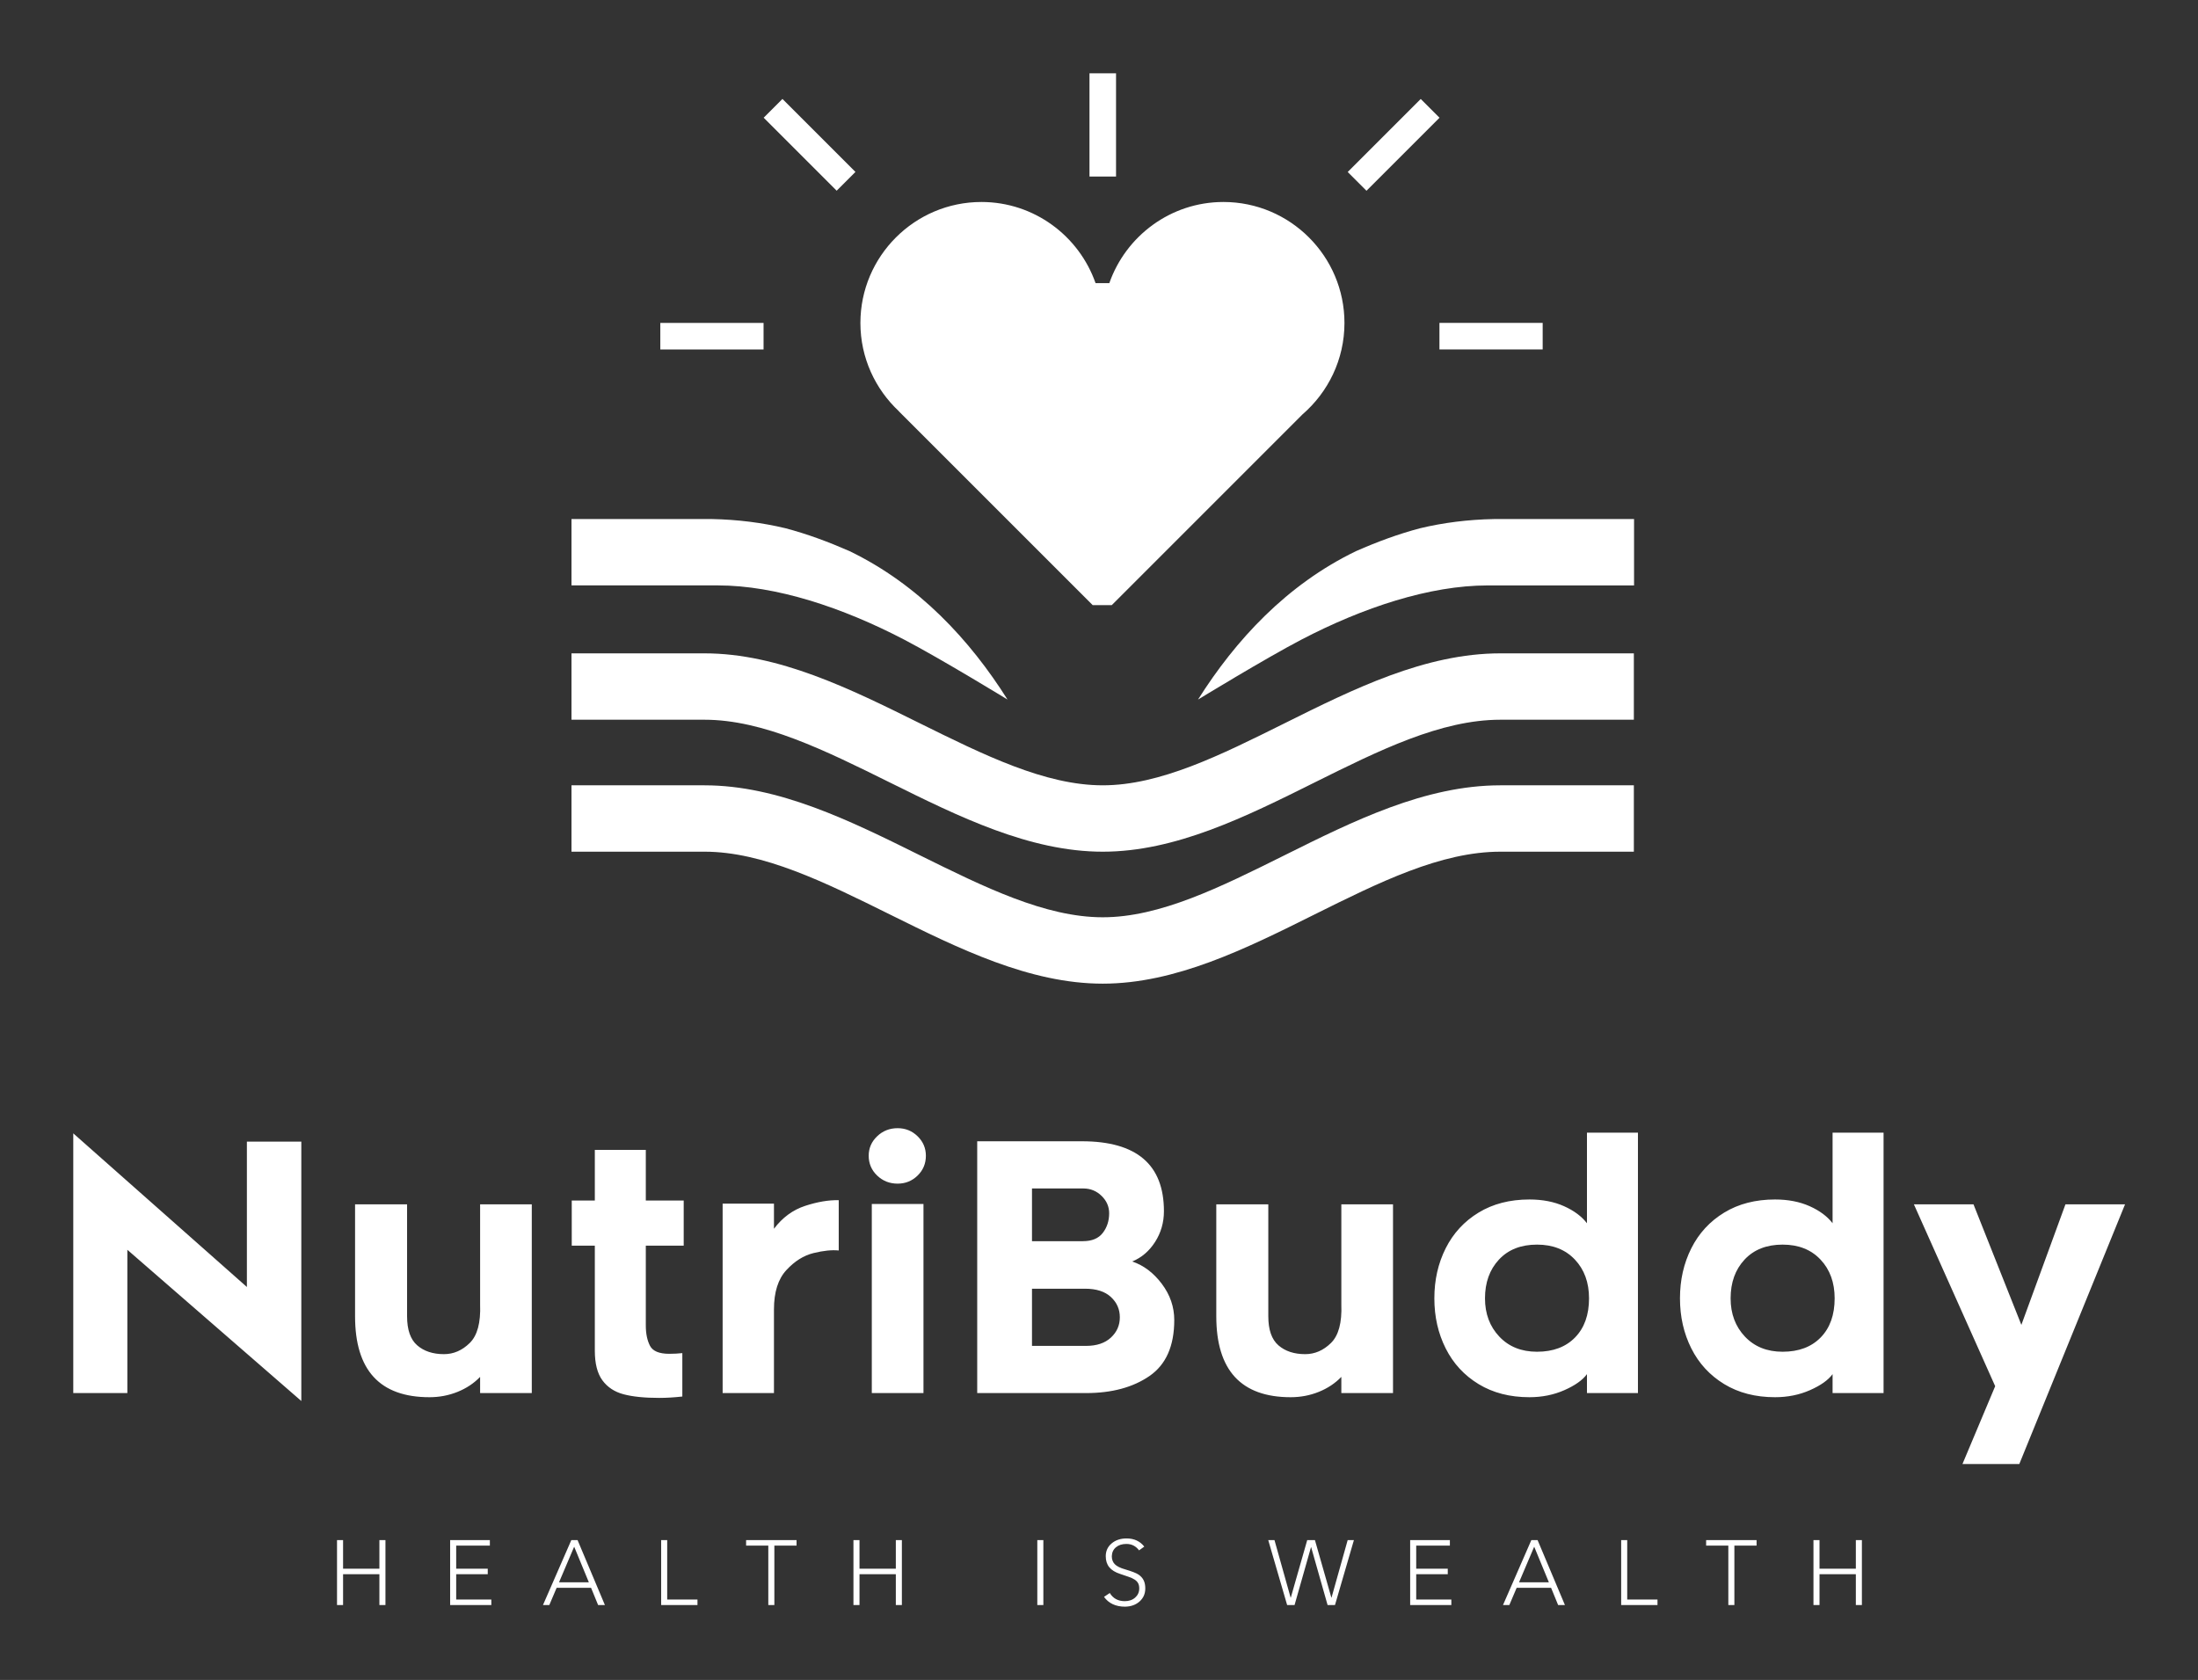 
        <svg xmlns="http://www.w3.org/2000/svg" xmlns:xlink="http://www.w3.org/1999/xlink" version="1.1" width="3214.286" height="2456.882" viewBox="0 0 3214.286 2456.882">
			
			<rect x="0" y="0" width="3214.286" height="2456.882" fill="#333333" stroke="none"/>
			
			<g transform="scale(10.714) translate(10, 10)">
				<defs id="SvgjsDefs1013"/><g id="SvgjsG1014" featureKey="mugSzh-0" transform="matrix(1.812,0,0,1.812,49.918,-29.265)" fill="#fff"><g xmlns="http://www.w3.org/2000/svg"><rect x="16.672" y="34.959" width="7.777" height="2"/></g><g xmlns="http://www.w3.org/2000/svg"><rect x="75.361" y="34.956" width="7.776" height="2"/></g><g xmlns="http://www.w3.org/2000/svg"><rect x="70.903" y="17.644" transform="matrix(-0.707 -0.707 0.707 -0.707 107.519 87.605)" width="2" height="7.781"/></g><g xmlns="http://www.w3.org/2000/svg"><rect x="24.019" y="20.536" transform="matrix(-0.707 -0.707 0.707 -0.707 32.418 56.498)" width="7.777" height="2"/></g><path xmlns="http://www.w3.org/2000/svg" d="M59.091,25.848c-3.974,0-7.353,2.56-8.598,6.115h-1.035c-1.245-3.556-4.624-6.115-8.599-6.115  c-5.026,0-9.115,4.09-9.115,9.115c0,2.626,1.123,4.99,2.906,6.655h-0.01l14.6,14.6h1.439l14.358-14.361  c1.937-1.673,3.169-4.14,3.169-6.894C68.207,29.938,64.116,25.848,59.091,25.848z"/><g xmlns="http://www.w3.org/2000/svg"><rect x="49" y="16.154" width="2" height="7.777"/></g><g xmlns="http://www.w3.org/2000/svg"><path d="M71.777,51.059c-0.164,0.057-0.325,0.117-0.488,0.178C71.452,51.176,71.614,51.114,71.777,51.059z"/><path d="M30.919,52.146c-1.584-0.693-3.195-1.295-4.843-1.726c-1.728-0.412-3.577-0.65-5.552-0.688H9.981v5h11.017   c4.386,0,9.396,1.664,14.041,4.084c2.737,1.428,7.786,4.515,7.786,4.515C40.002,58.855,36.14,54.668,30.919,52.146z"/></g><path xmlns="http://www.w3.org/2000/svg" d="M49.998,84.734c-5.508,0-10.858-2.648-16.034-5.213c-4.912-2.433-9.553-4.729-13.966-4.729H9.981v-5h10.017  c5.583,0,10.974,2.668,16.185,5.25c4.875,2.412,9.478,4.691,13.815,4.691c4.311,0,8.859-2.267,13.679-4.664  c5.214-2.596,10.604-5.277,16.273-5.277c0.02,0,0.037,0,0.056,0h9.999v5H79.998c-0.016,0-0.025,0-0.041,0  c-4.501,0-9.143,2.311-14.055,4.754C60.78,82.098,55.482,84.734,49.998,84.734z"/><path xmlns="http://www.w3.org/2000/svg" d="M49.998,74.793c-5.508,0-10.858-2.648-16.034-5.213c-4.912-2.434-9.553-4.729-13.966-4.729H9.981v-5h10.017  c5.583,0,10.974,2.668,16.185,5.25c4.875,2.412,9.478,4.691,13.815,4.691c4.311,0,8.859-2.266,13.679-4.664  c5.214-2.596,10.604-5.277,16.273-5.277c0.02,0,0.037,0,0.056,0h9.999v5H79.998c-0.016,0-0.025,0-0.04,0  c-4.502,0-9.144,2.31-14.056,4.754C60.78,72.155,55.482,74.793,49.998,74.793z"/><path xmlns="http://www.w3.org/2000/svg" d="M57.175,63.332c0,0,5.05-3.087,7.786-4.514c4.646-2.422,9.655-4.084,14.041-4.084H90.02v-5H79.477  c-1.976,0.037-3.824,0.275-5.553,0.688c-1.646,0.43-3.259,1.031-4.843,1.727C63.859,54.668,59.998,58.855,57.175,63.332z"/></g><g id="SvgjsG1015" featureKey="PPkF4s-0" transform="matrix(2.351,0,0,2.351,-3.667,133.14)" fill="#fff"><path d="M4.7 20 l-3.14 0 l0 -15.08 l10.08 8.92 l0 -8.44 l3.16 0 l0 15.06 l-10.1 -8.78 l0 8.32 z M17.92 15.54 l0 -6.5 l3.02 0 l0 6.5 q0 1.18 0.59 1.69 t1.55 0.51 q0.84 0 1.5 -0.65 t0.6 -2.23 l0 -5.82 l3 0 l0 10.96 l-3 0 l0 -0.94 q-0.54 0.56 -1.31 0.87 t-1.63 0.31 q-4.32 0 -4.32 -4.7 z M34.8 16.08 q0 0.7 0.24 1.17 t1.12 0.47 q0.4 0 0.76 -0.04 l0 2.52 q-0.72 0.08 -1.34 0.08 q-1.28 0 -2.07 -0.21 t-1.23 -0.81 t-0.44 -1.72 l0 -6.1 l-1.34 0 l0 -2.62 l1.34 0 l0 -2.94 l2.96 0 l0 2.94 l2.2 0 l0 2.62 l-2.2 0 l0 4.64 z M44.54 11.87 q-0.86 0.21 -1.58 0.99 t-0.72 2.28 l0 4.86 l-2.98 0 l0 -11 l2.98 0 l0 1.46 q0.74 -0.98 1.81 -1.33 t1.95 -0.33 l0 2.92 q-0.6 -0.06 -1.46 0.15 z M50.58 7.37 q-0.48 0.47 -1.16 0.47 q-0.7 0 -1.19 -0.47 t-0.49 -1.15 q0 -0.66 0.49 -1.13 t1.19 -0.47 q0.68 0 1.16 0.47 t0.48 1.13 q0 0.68 -0.48 1.15 z M47.92 9.02 l3 0 l0 10.98 l-3 0 l0 -10.98 z M64.37 11.22 q-0.51 0.8 -1.33 1.14 q1 0.34 1.72 1.3 t0.72 2.1 q0 2.26 -1.44 3.25 t-3.68 0.99 l-6.32 0 l0 -14.62 l6.08 0 q4.76 0 4.76 4.06 q0 0.98 -0.51 1.78 z M60.18 11.18 q0.78 0 1.15 -0.48 t0.37 -1.14 q0 -0.58 -0.44 -1.01 t-1.06 -0.43 l-2.98 0 l0 3.06 l2.96 0 z M61.8 16.78 q0.52 -0.48 0.52 -1.18 t-0.52 -1.18 t-1.5 -0.48 l-3.08 0 l0 3.32 l3.14 0 q0.92 0 1.44 -0.48 z M67.92 15.54 l0 -6.5 l3.02 0 l0 6.5 q0 1.18 0.59 1.69 t1.55 0.51 q0.84 0 1.5 -0.65 t0.6 -2.23 l0 -5.82 l3 0 l0 10.96 l-3 0 l0 -0.94 q-0.54 0.56 -1.31 0.87 t-1.63 0.31 q-4.32 0 -4.32 -4.7 z M89.44 18.9 q-0.38 0.52 -1.31 0.93 t-2.03 0.41 q-1.7 0 -2.95 -0.76 t-1.91 -2.07 t-0.66 -2.91 t0.66 -2.91 t1.91 -2.07 t2.95 -0.76 q1.14 0 2.01 0.39 t1.33 0.99 l0 -5.26 l2.96 0 l0 15.12 l-2.96 0 l0 -1.1 z M88.74 12.25 q-0.82 -0.87 -2.2 -0.87 q-1.4 0 -2.21 0.87 t-0.81 2.25 q0 1.34 0.83 2.22 t2.19 0.88 q1.4 0 2.21 -0.83 t0.81 -2.27 q0 -1.38 -0.82 -2.25 z M103.7 18.9 q-0.38 0.52 -1.31 0.93 t-2.03 0.41 q-1.7 0 -2.95 -0.76 t-1.91 -2.07 t-0.66 -2.91 t0.66 -2.91 t1.91 -2.07 t2.95 -0.76 q1.14 0 2.01 0.39 t1.33 0.99 l0 -5.26 l2.96 0 l0 15.12 l-2.96 0 l0 -1.1 z M103 12.25 q-0.82 -0.87 -2.2 -0.87 q-1.4 0 -2.21 0.87 t-0.81 2.25 q0 1.34 0.83 2.22 t2.19 0.88 q1.4 0 2.21 -0.83 t0.81 -2.27 q0 -1.38 -0.82 -2.25 z M111.24 24.12 l1.9 -4.52 l-4.72 -10.56 l3.46 0 l2.78 7 l2.56 -7 l3.46 0 l-6.14 15.08 l-3.3 0 z"/></g><g id="SvgjsG1016" featureKey="uwAHB0-0" transform="matrix(0.626,0,0,0.626,34.786,196.572)" fill="#fff"><path d="M3.26 5.84 l0 6.24 l7.92 0 l0 -6.24 l1.32 0 l0 14.16 l-1.32 0 l0 -6.72 l-7.92 0 l0 6.72 l-1.32 0 l0 -14.16 l1.32 0 z M35.264 5.84 l0 1.2 l-7.34 0 l0 5.04 l6.88 0 l0 1.2 l-6.88 0 l0 5.52 l7.66 0 l0 1.2 l-8.98 0 l0 -14.16 l8.66 0 z M50.348 15.04 l6.5 0 l-3.2 -7.76 z M54.388 5.84 l5.96 14.16 l-1.48 0 l-1.54 -3.76 l-7.5 0 l-1.6 3.76 l-1.38 0 l6.18 -14.16 l1.36 0 z M73.932 5.84 l0 12.96 l6.6 0 l0 1.2 l-7.92 0 l0 -14.16 l1.32 0 z M102.136 5.84 l0 1.2 l-4.84 0 l0 12.96 l-1.32 0 l0 -12.96 l-4.84 0 l0 -1.2 l11 0 z M115.86 5.84 l0 6.24 l7.92 0 l0 -6.24 l1.32 0 l0 14.16 l-1.32 0 l0 -6.72 l-7.92 0 l0 6.72 l-1.32 0 l0 -14.16 l1.32 0 z M155.948 5.84 l0 14.16 l-1.32 0 l0 -14.16 l1.32 0 z M174.092 5.48 q2.46 0 3.86 1.78 l-1.14 0.82 q-1.04 -1.4 -2.76 -1.4 q-1.4 0 -2.27 0.72 t-0.91 1.96 q0 1.08 0.66 1.75 t2.3 1.13 q2.16 0.64 2.88 1.13 t1.09 1.21 t0.37 1.8 q0 1.72 -1.23 2.83 t-3.17 1.15 q-3.06 0 -4.6 -2.14 l1.26 -0.84 q1.06 1.76 3.24 1.78 q1.42 0 2.3 -0.79 t0.88 -1.99 q0 -0.7 -0.25 -1.15 t-0.76 -0.78 t-1.3 -0.6 t-1.85 -0.63 q-1.6 -0.52 -2.37 -1.46 t-0.77 -2.4 q0 -1.72 1.29 -2.8 t3.25 -1.08 z M206.34 5.84 l3.52 12.54 l0.04 0 l3.58 -12.54 l1.68 0 l3.58 12.54 l0.04 0 l3.52 -12.54 l1.36 0 l-4.12 14.14 l-0.02 0.02 l-1.6 0 l-3.58 -12.6 l-0.04 0 l-3.58 12.6 l-1.62 0 l-4.12 -14.16 l1.36 0 z M244.584 5.84 l0 1.2 l-7.34 0 l0 5.04 l6.88 0 l0 1.2 l-6.88 0 l0 5.52 l7.66 0 l0 1.2 l-8.98 0 l0 -14.16 l8.66 0 z M259.668 15.04 l6.5 0 l-3.2 -7.76 z M263.708 5.84 l5.96 14.16 l-1.48 0 l-1.54 -3.76 l-7.5 0 l-1.6 3.76 l-1.38 0 l6.18 -14.16 l1.36 0 z M283.252 5.84 l0 12.96 l6.6 0 l0 1.2 l-7.92 0 l0 -14.16 l1.32 0 z M311.456 5.84 l0 1.2 l-4.84 0 l0 12.96 l-1.32 0 l0 -12.96 l-4.84 0 l0 -1.2 l11 0 z M325.18 5.84 l0 6.24 l7.92 0 l0 -6.24 l1.32 0 l0 14.16 l-1.32 0 l0 -6.72 l-7.92 0 l0 6.72 l-1.32 0 l0 -14.16 l1.32 0 z"/></g>
			</g>
		</svg>
	
